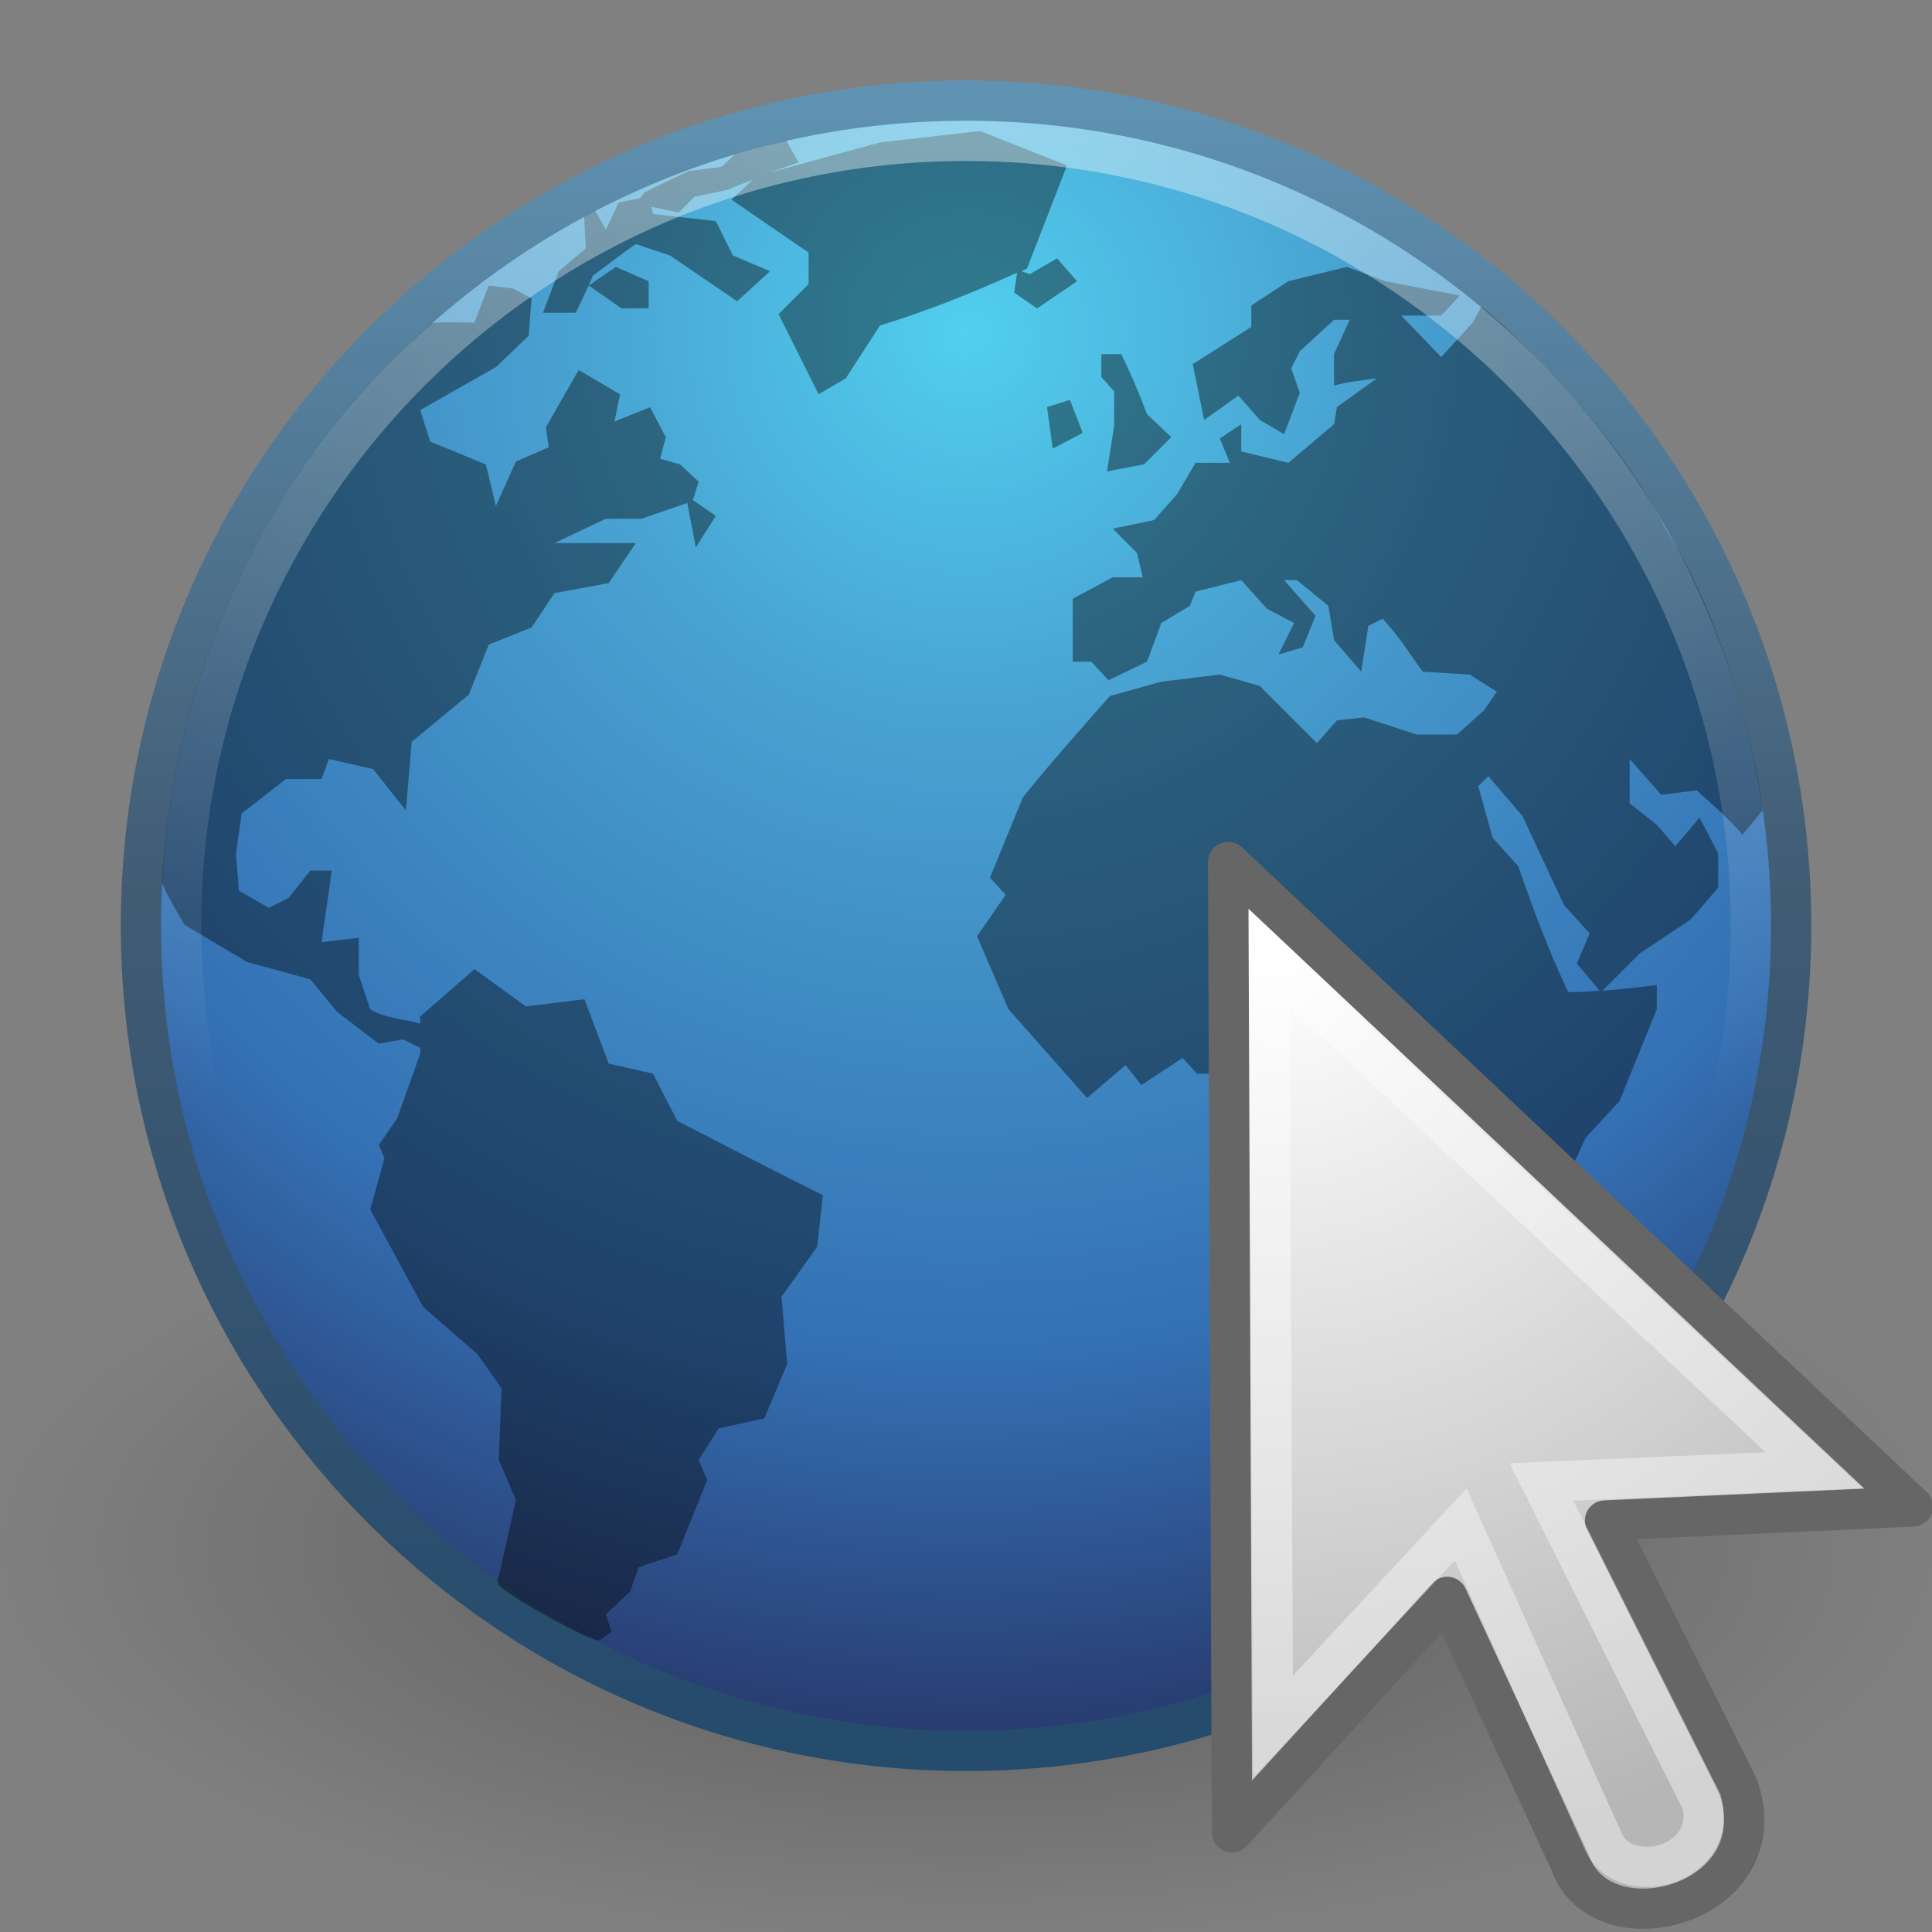 <?xml version="1.0" encoding="UTF-8" standalone="no"?>
<svg
   xmlns:dc="http://purl.org/dc/elements/1.1/"
   xmlns:cc="http://creativecommons.org/ns#"
   xmlns:rdf="http://www.w3.org/1999/02/22-rdf-syntax-ns#"
   xmlns:svg="http://www.w3.org/2000/svg"
   xmlns="http://www.w3.org/2000/svg"
   xmlns:xlink="http://www.w3.org/1999/xlink"
   version="1.1"
   width="48"
   height="48"
   id="svg2897">
  <rect width="100%" height="100%" fill="#808080" stroke="none"/>
  <defs
     id="defs2899">
    <linearGradient
       id="linearGradient4873">
      <stop
         id="stop4875"
         style="stop-color:#ffffff;stop-opacity:1"
         offset="0" />
      <stop
         id="stop4877"
         style="stop-color:#ffffff;stop-opacity:0"
         offset="1" />
    </linearGradient>
    <linearGradient
       id="linearGradient2867-449-88-871-390-598-476-591-434-148">
      <stop
         id="stop4627"
         style="stop-color:#51cfee;stop-opacity:1"
         offset="0" />
      <stop
         id="stop4629"
         style="stop-color:#49a3d2;stop-opacity:1"
         offset="0.262" />
      <stop
         id="stop4631"
         style="stop-color:#3470b4;stop-opacity:1"
         offset="0.705" />
      <stop
         id="stop4633"
         style="stop-color:#273567;stop-opacity:1"
         offset="1" />
    </linearGradient>
    <linearGradient
       id="linearGradient3707-319-631">
      <stop
         id="stop4637"
         style="stop-color:#254b6d;stop-opacity:1"
         offset="0" />
      <stop
         id="stop4639"
         style="stop-color:#415b73;stop-opacity:1"
         offset="0.5" />
      <stop
         id="stop4641"
         style="stop-color:#6195b5;stop-opacity:1"
         offset="1" />
    </linearGradient>
    <linearGradient
       id="linearGradient8838">
      <stop
         id="stop8840"
         style="stop-color:#000000;stop-opacity:1"
         offset="0" />
      <stop
         id="stop8842"
         style="stop-color:#000000;stop-opacity:0"
         offset="1" />
    </linearGradient>
    <linearGradient
       xlink:href="#linearGradient4873"
       id="linearGradient2405"
       gradientUnits="userSpaceOnUse"
       gradientTransform="matrix(2.23,0,0,2.23,-114.689,31.828)"
       x1="62.2"
       y1="-12.489"
       x2="62.2"
       y2="-1.462" />
    <radialGradient
       xlink:href="#linearGradient2867-449-88-871-390-598-476-591-434-148"
       id="radialGradient2409"
       gradientUnits="userSpaceOnUse"
       gradientTransform="matrix(0,3.704,-3.704,0,-8.32,-217.584)"
       cx="61.24"
       cy="-8.726"
       fx="61.24"
       fy="-8.726"
       r="9.755" />
    <linearGradient
       xlink:href="#linearGradient3707-319-631"
       id="linearGradient2411"
       gradientUnits="userSpaceOnUse"
       gradientTransform="matrix(1.03,0,0,1.03,-1.136,-0.316)"
       x1="20"
       y1="43"
       x2="20"
       y2="2.689" />
    <radialGradient
       xlink:href="#linearGradient8838"
       id="radialGradient2414"
       gradientUnits="userSpaceOnUse"
       gradientTransform="matrix(2.276,0,0,0.92,-118.516,35.208)"
       cx="62.625"
       cy="4.625"
       fx="62.625"
       fy="4.625"
       r="10.625" />
    <radialGradient
       cx="17.814"
       cy="24.149"
       r="9.125"
       fx="17.814"
       fy="24.149"
       id="radialGradient2418"
       xlink:href="#linearGradient4845"
       gradientUnits="userSpaceOnUse"
       gradientTransform="matrix(-2.644,0,2.93653e-8,2.534,78.725,-37.986)" />
    <linearGradient
       id="linearGradient4845">
      <stop
         id="stop4847"
         style="stop-color:#ffffff;stop-opacity:1"
         offset="0" />
      <stop
         id="stop4849"
         style="stop-color:#b6b6b6;stop-opacity:1"
         offset="1" />
    </linearGradient>
  </defs>
  <g
     id="g4102"
     transform="translate(0,-1)">
    <path
       d="m 48.18,39.461 c 0,5.396 -10.826,9.77 -24.18,9.77 -13.354,0 -24.18,-4.374 -24.18,-9.77 0,-5.396 10.826,-9.77 24.18,-9.77 13.354,0 24.18,4.374 24.18,9.77 z"
       id="path8836"
       style="opacity:0.3;fill:url(#radialGradient2414);fill-opacity:1;fill-rule:evenodd;stroke:none;stroke-width:1;marker:none;visibility:visible;display:inline;overflow:visible" />
    <path
       d="m 44.501,23.999 c 0,11.322 -9.179,20.501 -20.5,20.501 -11.322,0 -20.5,-9.179 -20.5,-20.501 C 3.5,12.678 12.679,3.5 24.001,3.5 c 11.321,0 20.5,9.178 20.5,20.499 l 0,0 z"
       id="path6495"
       style="fill:url(#radialGradient2409);fill-opacity:1;fill-rule:nonzero;stroke:url(#linearGradient2411);stroke-width:1;stroke-miterlimit:4;stroke-dasharray:none" />
    <path
       d="m 24.347,4.255 -2.483,0.284 -2.732,0.746 c 0.233,-0.082 0.468,-0.171 0.71,-0.249 L 19.535,4.494 C 19.058,4.608 18.657,4.723 18.257,4.838 L 17.925,5.144 17.109,5.25 16.364,5.606 16.01,5.783 15.903,5.925 15.371,6.032 15.052,6.707 14.792,6.242 14.514,6.386 l 0.041,0.784 -0.674,0.569 -0.39,1.031 0.816,0 0.319,-0.675 0.106,-0.249 c 0.359,-0.254 0.699,-0.537 1.064,-0.782 l 0.851,0.284 c 0.554,0.377 1.113,0.761 1.667,1.137 L 19.132,7.738 18.209,7.347 17.784,6.494 16.222,6.316 16.187,6.139 l 0.674,0.142 0.39,-0.391 0.851,-0.178 c 0.202,-0.098 0.4,-0.169 0.603,-0.249 l -0.532,0.498 1.916,1.315 0,0.782 -0.745,0.746 0.993,1.99 0.674,-0.391 0.851,-1.315 C 23.061,8.718 24.14,8.286 25.269,7.774 l -0.071,0.498 0.568,0.391 0.993,-0.675 -0.497,-0.569 -0.674,0.391 -0.213,-0.071 c 0.049,-0.022 0.093,-0.048 0.142,-0.071 l 0.993,-2.559 z m -9.721,3.838 0.816,0.569 0.674,0 0,-0.675 -0.816,-0.355 z m 18.839,-0.462 -1.455,0.355 -0.922,0.604 0,0.533 -1.455,0.924 0.284,1.386 0.851,-0.604 0.532,0.604 0.603,0.355 0.39,-1.031 -0.213,-0.604 0.213,-0.426 0.851,-0.782 0.39,0 -0.39,0.853 0,0.782 c 0.351,-0.096 0.705,-0.133 1.064,-0.178 l -0.993,0.711 -0.071,0.426 -1.135,0.96 -1.171,-0.284 0,-0.675 -0.532,0.355 0.248,0.604 -0.851,0 -0.461,0.782 -0.568,0.64 -1.029,0.213 0.603,0.604 0.142,0.604 -0.745,0 -0.993,0.533 0,1.564 0.461,0 0.426,0.462 0.958,-0.462 0.355,-0.96 0.71,-0.426 0.142,-0.355 1.135,-0.284 0.639,0.711 0.674,0.355 -0.39,0.782 0.603,-0.178 0.319,-0.782 -0.781,-0.889 0.319,0 0.781,0.64 0.142,0.853 0.674,0.782 0.177,-1.137 0.355,-0.178 c 0.378,0.393 0.675,0.873 0.993,1.315 l 1.171,0.071 0.674,0.426 -0.319,0.462 -0.674,0.604 -0.993,0 -1.313,-0.426 -0.674,0.071 -0.497,0.569 -1.419,-1.422 -0.993,-0.284 -1.455,0.178 -1.277,0.355 c -0.729,0.827 -1.475,1.664 -2.164,2.523 l -0.816,1.99 0.39,0.426 -0.71,1.031 0.781,1.813 c 0.649,0.736 1.303,1.467 1.951,2.204 l 0.958,-0.817 0.39,0.498 1.029,-0.675 0.355,0.391 1.029,0 0.603,0.675 -0.355,1.208 0.71,0.817 -0.035,1.422 0.532,1.031 -0.39,0.889 c -0.038,0.637 -0.071,1.246 -0.071,1.884 0.313,0.863 0.627,1.725 0.922,2.594 l 0.213,1.386 0,0.711 0.568,0 0.816,-0.533 0.993,0 1.49,-1.67 -0.177,-0.569 0.993,-0.889 -0.745,-0.817 0.887,-0.711 0.851,-0.533 0.39,-0.426 -0.248,-0.96 0,-2.417 0.674,-1.493 0.851,-0.924 0.922,-2.275 0,-0.604 c -0.459,0.058 -0.899,0.11 -1.348,0.142 l 0.922,-0.924 1.277,-0.853 0.674,-0.782 0,-0.853 c -0.153,-0.289 -0.307,-0.6 -0.461,-0.889 l -0.603,0.711 -0.461,-0.533 -0.674,-0.533 0,-1.102 0.781,0.889 0.887,-0.107 c 0.4,0.364 0.784,0.687 1.135,1.102 L 43.788,21.138 C 43.728,20.232 42.976,16.644 41.387,14.152 39.865,11.168 36.851,8.62 36.8,8.627 l -0.213,0.391 -0.781,0.853 -0.993,-1.031 0.993,0 0.461,-0.498 -1.845,-0.355 z M 12.142,8.093 11.788,9.018 c 0,0 -0.898,-0.03 -1.058,0.01 C 8.603,10.941 4.454,15.457 4.02,22.916 c 0.038,0.178 0.566,1.064 0.566,1.064 l 1.561,0.924 1.561,0.426 0.674,0.817 1.029,0.782 0.603,-0.107 0.426,0.213 0,0.142 -0.568,1.599 -0.461,0.675 0.142,0.32 -0.355,1.279 1.313,2.417 1.348,1.173 0.603,0.853 -0.071,1.777 0.426,0.995 -0.426,1.919 c 0,0 -0.057,-0.016 0,0.178 0.057,0.194 2.372,1.496 2.519,1.386 0.147,-0.112 0.284,-0.213 0.284,-0.213 l -0.142,-0.426 0.603,-0.569 0.213,-0.604 0.958,-0.32 0.745,-1.848 -0.213,-0.498 0.497,-0.782 1.135,-0.249 0.568,-1.351 -0.142,-1.67 0.887,-1.244 0.142,-1.279 c -1.217,-0.605 -2.411,-1.226 -3.619,-1.848 l -0.603,-1.173 -1.1,-0.249 -0.603,-1.599 -1.455,0.178 -1.277,-0.924 -1.348,1.173 0,0.178 C 10.036,26.316 9.557,26.299 9.198,26.077 l -0.284,-0.853 0,-0.924 -0.922,0.107 c 0.074,-0.589 0.174,-1.189 0.248,-1.777 l -0.532,0 -0.532,0.675 -0.497,0.249 -0.745,-0.426 -0.071,-0.924 0.142,-0.995 1.1,-0.853 0.887,0 0.177,-0.498 1.1,0.249 0.816,1.031 0.142,-1.706 1.419,-1.173 0.497,-1.244 1.064,-0.426 0.568,-0.853 1.348,-0.249 0.674,-0.995 -2.022,0 1.277,-0.604 0.887,0 1.135,-0.391 0.213,1.102 0.497,-0.782 -0.568,-0.391 0.142,-0.462 -0.461,-0.426 -0.497,-0.142 0.142,-0.533 -0.39,-0.746 -0.887,0.355 0.142,-0.675 -1.029,-0.604 -0.816,1.422 0.071,0.498 -0.816,0.355 -0.497,1.102 -0.248,-1.031 -1.384,-0.569 -0.248,-0.782 1.88,-1.066 0.816,-0.782 0.071,-0.924 -0.461,-0.249 -0.603,-0.071 -1.2e-5,-1.2e-6 z m 15.22,1.706 0,0.569 0.319,0.355 0,0.853 -0.177,1.137 0.922,-0.178 0.674,-0.675 -0.603,-0.569 c -0.196,-0.522 -0.394,-0.992 -0.639,-1.493 z m -0.781,1.137 -0.568,0.178 0.142,1.031 0.745,-0.391 z m 10.395,9.347 0.851,0.995 1.029,2.204 0.639,0.711 -0.319,0.746 0.568,0.675 c -0.261,0.017 -0.513,0.036 -0.781,0.036 -0.486,-1.024 -0.871,-2.056 -1.242,-3.128 l -0.639,-0.711 -0.355,-1.279 0.248,-0.249 0,-4e-6 z"
       id="path6534"
       style="opacity:0.4;fill:#000000;fill-opacity:1;fill-rule:nonzero;stroke:none" />
    <path
       d="M 43.5,23.999 C 43.5,34.769 34.769,43.5 24,43.5 13.231,43.5 4.5,34.769 4.5,23.999 c 0,-10.769 8.731,-19.499 19.5,-19.499 10.769,0 19.5,8.73 19.5,19.499 l 0,0 z"
       id="path8655"
       style="opacity:0.4;fill:none;stroke:url(#linearGradient2405);stroke-width:1;stroke-miterlimit:4;stroke-opacity:1;stroke-dasharray:none" />
  </g>
  <g
     id="g2414"
     transform="matrix(0.987,-0.013,0.014,0.984,0.116,1.209)">
    <path
       style="fill:url(#radialGradient2418);fill-opacity:1;fill-rule:evenodd;stroke:#666666;stroke-width:1.015;stroke-linecap:butt;stroke-linejoin:round;stroke-miterlimit:4;stroke-opacity:1;stroke-dasharray:none;stroke-dashoffset:0;marker:none;visibility:visible;display:inline;overflow:visible"
       id="path3970"
       d="m 30.5,20.937 17,16.5 -7.75,0.25 c 0,0 3.25,6.75 3.25,6.75 1,3 -3.5,4.125 -4.25,1.875 0,0 -3,-6.75 -3,-6.75 l -5.5,5.875 0.25,-24.5 z" />
    <path
       style="opacity:0.4;fill:none;stroke:#ffffff;stroke-width:1.015;stroke-linecap:butt;stroke-linejoin:miter;stroke-miterlimit:4;stroke-opacity:1;stroke-dasharray:none;stroke-dashoffset:0;marker:none;visibility:visible;display:inline;overflow:visible"
       id="path4853"
       d="m 31.498,23.425 13.538,13.064 -6.872,0.205 3.916,8.125 c 0.403,1.65 -2.025,2.192 -2.504,0.933 l -3.461,-8.013 -4.796,5.046 z" />
  </g>
</svg>
